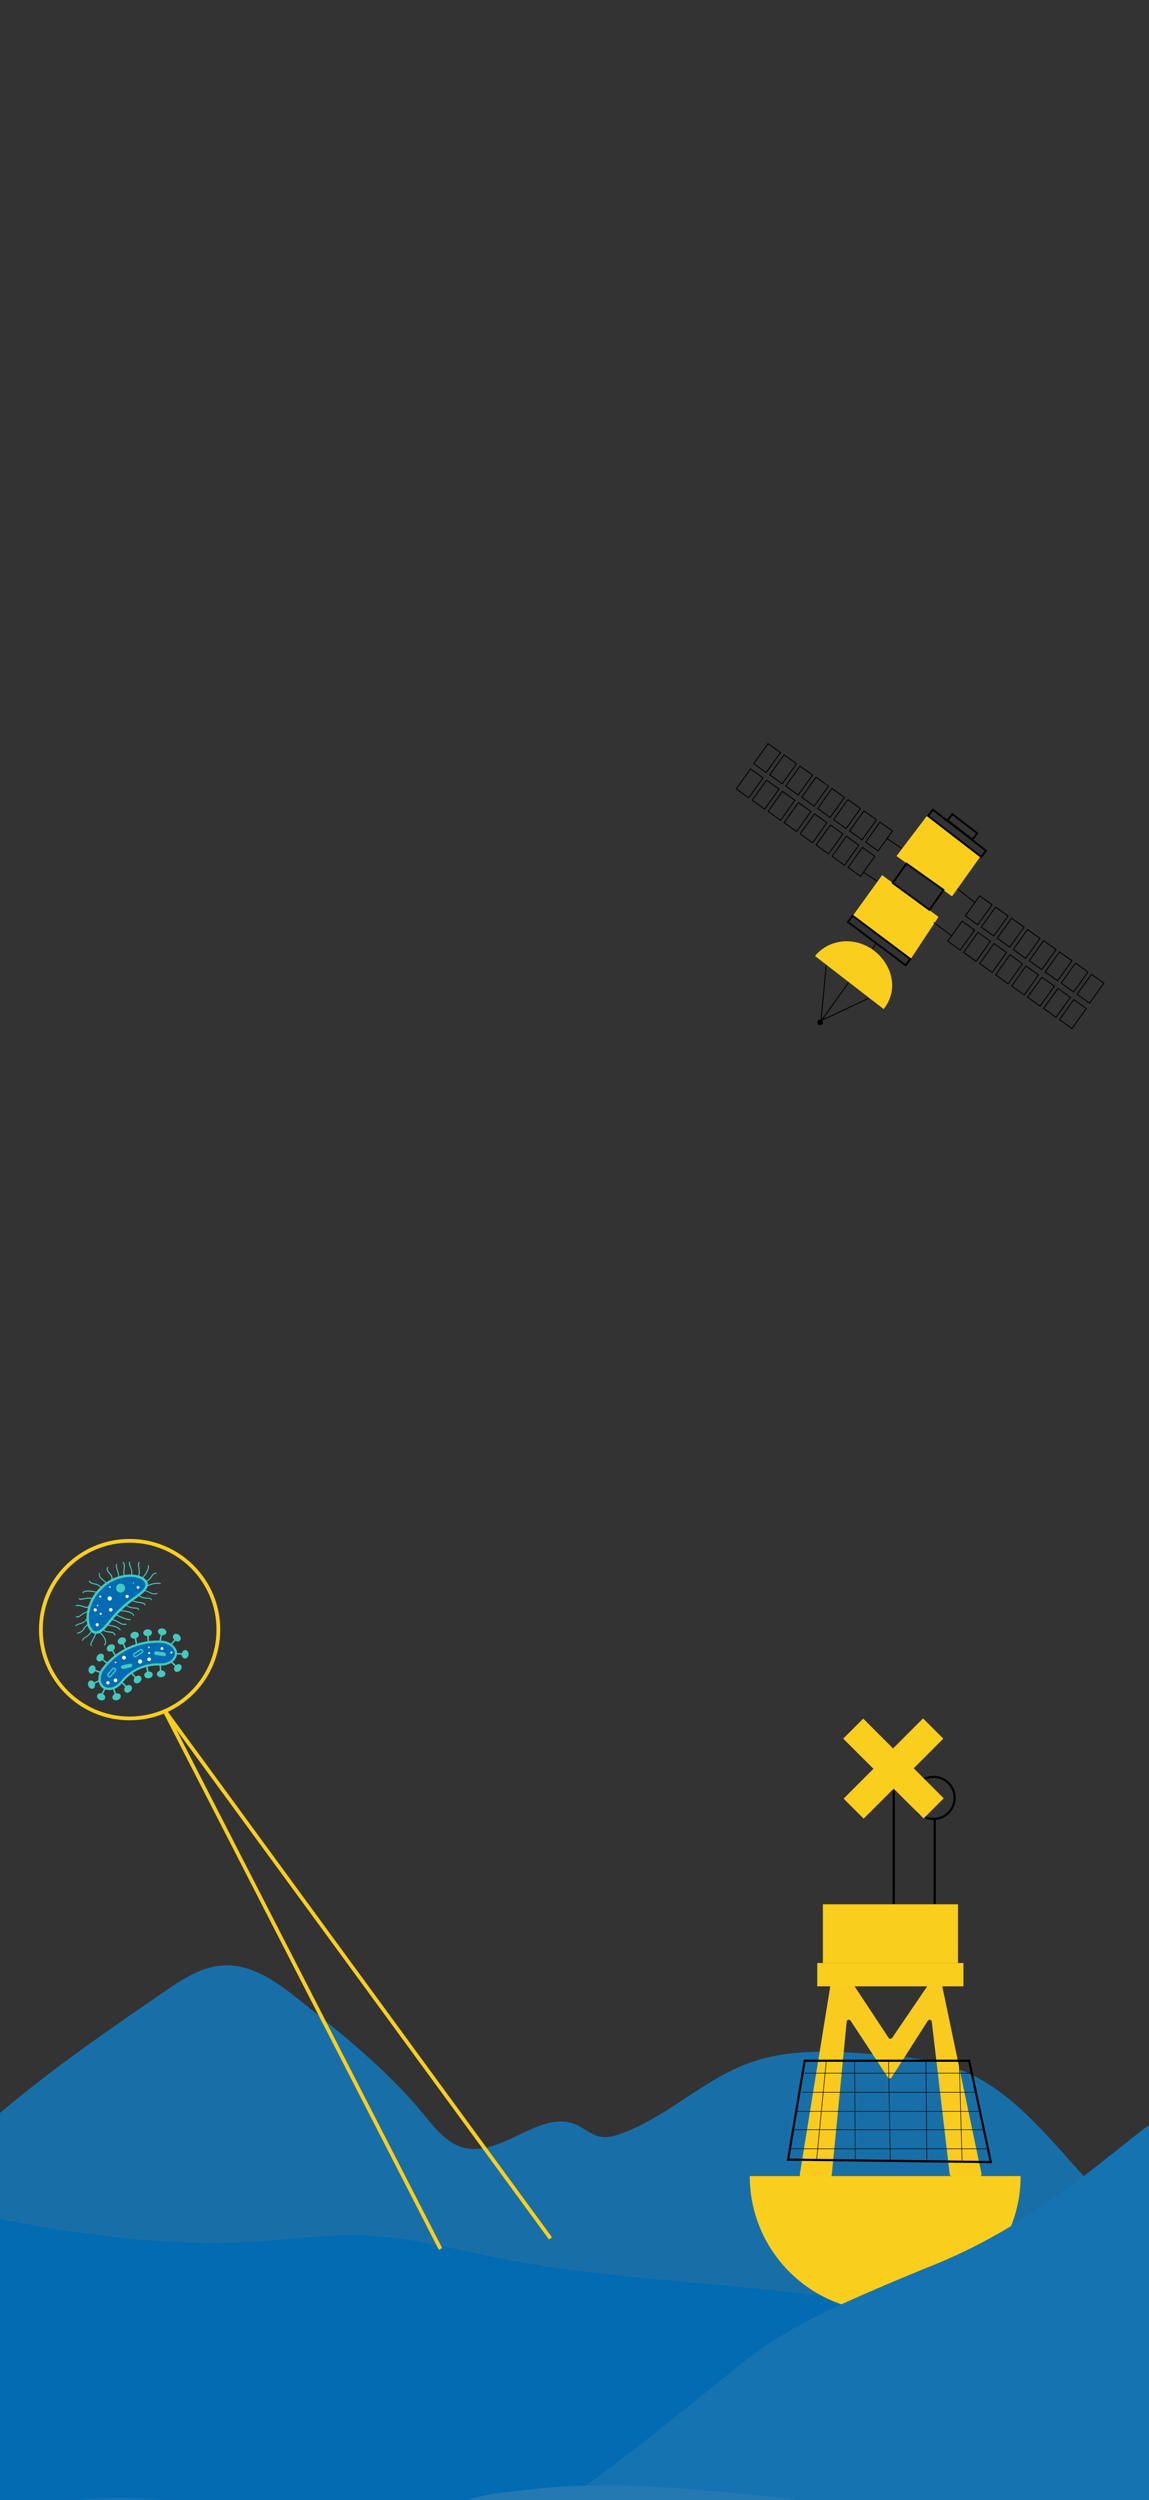 <?xml version="1.0" encoding="utf-8"?>
<!-- Generator: Adobe Illustrator 25.4.1, SVG Export Plug-In . SVG Version: 6.00 Build 0)  -->
<svg version="1.1" id="Capa_1" xmlns="http://www.w3.org/2000/svg" xmlns:xlink="http://www.w3.org/1999/xlink" x="0px" y="0px"
	 viewBox="0 0 1125 2446.8" style="enable-background:new 0 0 1125 2446.8;" xml:space="preserve">
<rect x="0" y="0" width="1125" height="2446.8" fill="#333333" stroke="none"/>
<style type="text/css">
	.st0{clip-path:url(#SVGID_00000116956573507120637030000017873638474470297534_);fill:#186FA8;}
	.st1{clip-path:url(#SVGID_00000052805572417960240530000018223162354534813867_);fill:#6B96B2;}
	.st2{clip-path:url(#SVGID_00000037683912816704088490000008439150050073901963_);fill:#6B96B2;}
	.st3{clip-path:url(#SVGID_00000102510837692645382920000002838656595948852100_);fill:#026BB2;}
	.st4{clip-path:url(#SVGID_00000120560823576286815980000005075422778079467146_);fill:#3E84B2;}
	.st5{clip-path:url(#SVGID_00000025428849131837853750000016033932659511333289_);}
	.st6{fill:#F9CB1E;}
	.st7{fill:none;stroke:#000000;stroke-width:2.105;stroke-miterlimit:10;}
	.st8{fill:#FACE1D;}
	.st9{fill:none;stroke:#000000;stroke-width:0.526;stroke-miterlimit:10;}
	.st10{clip-path:url(#SVGID_00000168828265320390987670000014663923300708709283_);fill:#1573B2;}
	.st11{clip-path:url(#SVGID_00000064321283417695082560000008089941461751380628_);fill:#3E84B2;}
	.st12{clip-path:url(#SVGID_00000152239390380249918050000004487421914689885321_);fill:#1573B2;}
	.st13{clip-path:url(#SVGID_00000182497442954737307360000002886833203391583878_);fill:#2D7CB2;}
	.st14{clip-path:url(#SVGID_00000008843498108590278350000009595952237718699410_);fill:#186FA8;}
	.st15{clip-path:url(#SVGID_00000092454780301166430000000011511543840774583484_);fill:#2479B2;}
	.st16{clip-path:url(#SVGID_00000067227852414635985860000005626640390736334000_);fill:#1573B2;}
	
		.st17{opacity:0.75;clip-path:url(#SVGID_00000096764005296124267770000015071083584906504614_);fill:#1573B2;enable-background:new    ;}
	.st18{clip-path:url(#SVGID_00000166646027554903704110000004963371734614924170_);fill:#2479B2;}
	.st19{clip-path:url(#SVGID_00000016788400406417610760000006195216044109730448_);fill:#026BB2;}
	.st20{fill:none;stroke:#FACE1D;stroke-width:3.66;stroke-miterlimit:10;}
	.st21{fill:#43CABF;}
	.st22{fill:#026BB2;}
	.st23{fill:#FFFFFF;}
	.st24{fill:none;stroke:#000000;stroke-width:0.884;stroke-miterlimit:10;}
	.st25{fill:none;stroke:#000000;stroke-width:1.769;stroke-miterlimit:10.001;}
	.st26{fill:none;stroke:#000000;stroke-width:1.768;stroke-miterlimit:10;}
	.st27{fill:none;stroke:#000000;stroke-width:1.768;stroke-miterlimit:10;}
	.st28{fill:none;stroke:#000000;stroke-width:0.884;stroke-miterlimit:9.999;}
</style>
<g id="Agua">
	<g>
		<g>
			<defs>
				<rect id="SVGID_1_" x="-715" y="1410.84" width="3472" height="1364.4"/>
			</defs>
			<clipPath id="SVGID_00000135679964858292473440000018053662890558110651_">
				<use xlink:href="#SVGID_1_"  style="overflow:visible;"/>
			</clipPath>
			<path style="clip-path:url(#SVGID_00000135679964858292473440000018053662890558110651_);fill:#186FA8;" d="M160.3,1949.54
				c18-12.4,37.3-25.2,59.1-26.1c28.1-1.3,52.9,17.2,74.9,34.8c42.5,33.9,85.3,68.2,119.8,110.2c11.2,13.6,22.8,28.9,39.8,33.4
				c37.4,9.8,74.9-38,110.3-22.5c7.9,3.5,14.6,9.9,23,11.7c7,1.5,14.3-0.5,21.1-3c44.9-16.3,80.3-52.8,125.2-69.1
				c39.9-14.5,83.8-11.7,126.1-8.2c27.3,2.2,55,4.8,80.5,14.8c50.5,19.7,85.3,65.3,122,105.2c25.6,27.9,53.3,53.8,82.7,77.6
				c23.7,19.1,51.4,43.6,46,73.6c-2.2,12.1-9.6,22.5-17.6,31.8c-34.7,40.6-83.3,69.2-135.7,79.9c-62.1,12.6-126.1,0.6-188.8-8.3
				c-117.9-16.6-237-21.9-355.9-27.2c-88.6-3.9-177.2-7.9-265.8-11.8c-41.4-1.8-83-3.7-124.1,1.5c-37.7,4.7-74.6,15.3-112.5,16.7
				c-106.2,4.2-163.3-96.8-100.2-181.9C-38.3,2086.14,62.6,2016.64,160.3,1949.54z"/>
		</g>
		<g>
			<defs>
				<rect id="SVGID_00000155133799240276958980000001342744758143547053_" x="-715" y="1410.84" width="3472" height="1364.4"/>
			</defs>
			<clipPath id="SVGID_00000018918632752735392340000014438886882026087306_">
				<use xlink:href="#SVGID_00000155133799240276958980000001342744758143547053_"  style="overflow:visible;"/>
			</clipPath>
			<path style="clip-path:url(#SVGID_00000018918632752735392340000014438886882026087306_);fill:#6B96B2;" d="M-685.1,2200.94
				c-12-12.2-27.5-22.8-44.6-22.2c-13.6,24.2-14.7,53.1-15.4,80.8c-1.3,47.8-2.6,95.6-3.9,143.4c-0.3,12.7,2.6,29.4,15.2,30.9
				c5.6,0.7,10.9-2.4,16.2-4.5c17.9-7.1,37.9-3.4,57.1-3.6c44.6-0.6,142.3-53.5,128.5-107.8c-7.7-30.4-39.1-42.7-64.7-53.7
				C-635,2247.94-656.4,2230.34-685.1,2200.94z"/>
		</g>
		<g>
			<defs>
				<rect id="SVGID_00000136383637809820042390000000803354188727754161_" x="-715" y="1410.84" width="3472" height="1364.4"/>
			</defs>
			<clipPath id="SVGID_00000158726694762707729800000011261113885902803861_">
				<use xlink:href="#SVGID_00000136383637809820042390000000803354188727754161_"  style="overflow:visible;"/>
			</clipPath>
			<path style="clip-path:url(#SVGID_00000158726694762707729800000011261113885902803861_);fill:#6B96B2;" d="M2138.3,2243.64
				c-55.7,1.6-111.2,5.6-166.9,6.5c-50.2,0.8-100.3-0.9-150.4-4.1c-103.1-6.5-206.4-19.2-309.3-10.4c-16.4,1.4-35.3,5-43,19.6
				c20.2,14.2,45.2,19.5,69.4,24.6c36.2,7.5,72.5,15.1,108.7,22.6c49.7,10.4,99.6,20.7,150.1,25.9c61.7,6.4,123.8,5,185.8,6.9
				c170,5.2,338.1,35.1,506.3,60.6c88,13.3,179.2,25.3,265,1.4c9.3-2.6,12.2-55.9,12.5-64.3c0.6-16.6,2.8-32.4-12.3-41.1
				c-16.7-9.7-53.6-7.5-72.8-10c-24.4-3.2-48.8-6.3-73.1-9.3c-99.1-12.2-198.5-22.4-298.3-27.1
				C2252.8,2242.84,2195.5,2241.94,2138.3,2243.64z"/>
		</g>
		<g>
			<defs>
				<rect id="SVGID_00000109004396350811792160000011652265818396314045_" x="-715" y="1410.84" width="3472" height="1364.4"/>
			</defs>
			<clipPath id="SVGID_00000143614154725607752290000011089262775729378982_">
				<use xlink:href="#SVGID_00000109004396350811792160000011652265818396314045_"  style="overflow:visible;"/>
			</clipPath>
			<path style="clip-path:url(#SVGID_00000143614154725607752290000011089262775729378982_);fill:#026BB2;" d="M-776,2443.44
				c33.4-71.9,130.3-81.6,196.4-125.4c57.9-38.4,92.8-104.9,151.2-142.5c38.4-24.7,85.5-36,118.9-67.1c7.5-7,14.7-15.3,24.6-18.3
				c12.2-3.8,25.2,1.3,37,6.2c99.2,40.7,203.3,69.8,309.3,86.2c61.8,9.6,124.4,15,186.8,11.3c36.9-2.2,73.8-7.5,110.7-5.9
				c44.8,1.9,88.4,13.9,132.4,22.5c142.3,28,290.4,21.7,430.4,59.4c84,22.6,162.9,60.5,240.9,99c16.8,8.3,36.1,20.8,34.9,39.5
				c13.4,16.2,26.6,47.9,10.7,61.6c-7.4,6.3-18,6.6-27.8,6.9c-164,5.5-305.2,126.3-468.5,142.2c-58.4,5.7-117.1-2.4-175.2-10.4
				c-111.2-15.4-222.4-30.7-333.6-46.1c-80.6-11.1-167.1-21.3-239.5,15.6c-230.5,117.6-514.1,53.3-772.9,55.1
				C-840.8,2577.34-803.1,2501.84-776,2443.44z"/>
		</g>
		<g>
			<defs>
				<rect id="SVGID_00000087371764781515679850000012864179201950667422_" x="-715" y="1410.84" width="3472" height="1364.4"/>
			</defs>
			<clipPath id="SVGID_00000146478411527887558640000006663371197785518488_">
				<use xlink:href="#SVGID_00000087371764781515679850000012864179201950667422_"  style="overflow:visible;"/>
			</clipPath>
			<path style="clip-path:url(#SVGID_00000146478411527887558640000006663371197785518488_);fill:#3E84B2;" d="M1374.3,2253.44
				c22,35.2,27.8,79.6,54.5,111.3c23.8,28.2,60.5,42,96.6,49.7s73.3,10.6,108.2,22.6c24.4,8.4,47.4,21.3,72.6,26.8
				c19.8,4.3,40.2,4,60.4,2.4c76-5.9,149.6-29.1,224.9-41c97.4-15.4,198.1-12.1,292.8-39.6c5.9-1.7,12.2-3.8,16-8.7
				c7.3-9.4,0.9-23.9-9.1-30.4c-10-6.4-22.4-7.6-33.8-11c-17.7-5.2-33.2-15.8-49.5-24.6c-51.7-28.1-112.6-39-170.9-30.5
				c-17.9,2.6-35.8,7-53.9,6.4c-22.5-0.8-44.1-9.4-66.6-9.9c-37.8-0.8-75.6,21.3-112,10.9c-17.7-5-33.6-17.5-52-17.8
				c-22.2-0.3-43.8,17.5-64.9,10.6c-12.1-4-20.1-15-28.7-24.3c-8.7-9.3-20.8-17.8-33.1-14.6c-10.6,2.8-17.5,13.6-27.8,17.3
				c-7.6,2.7-16,1.2-23.9-0.3c-39.6-7.5-80-15.4-115-35.4c-11.8-6.8-23.7-15.1-37.3-15.6c-13.6-0.4-28.6,11.9-24.5,25
				c-2.8,4-11.3,7.3-15.3,10.1C1378,2245.64,1371.7,2249.34,1374.3,2253.44z"/>
		</g>
		<g>
			<defs>
				<rect id="SVGID_00000021823330973550746590000016033660776465514637_" x="-715" y="1410.84" width="3472" height="1364.4"/>
			</defs>
			<clipPath id="SVGID_00000164494574550944401420000012109570600967505065_">
				<use xlink:href="#SVGID_00000021823330973550746590000016033660776465514637_"  style="overflow:visible;"/>
			</clipPath>
			<g style="clip-path:url(#SVGID_00000164494574550944401420000012109570600967505065_);">
				<path class="st6" d="M832.3,1937.24l37.8,57.2c0.8,1.2,2.6,1.2,3.4,0l36.7-54c0.4-0.6,1-0.9,1.7-0.9h8.1c1,0,1.8,0.7,2,1.6
					l39,186.2c0.3,1.3-0.7,2.5-2,2.5h-27c-1.1,0-1.9-0.8-2.1-1.8l-17.6-149.6c-0.2-1.9-2.7-2.5-3.8-0.9l-35.6,55.7
					c-0.8,1.3-2.7,1.3-3.5,0l-36.6-55.7c-1.1-1.6-3.6-1-3.8,0.9l-14.6,149.9c-0.1,1.1-1,1.9-2.1,1.9h-27.2c-1.3,0-2.3-1.1-2-2.4
					l30.8-189.9c0.2-1,1-1.7,2-1.7h14.5C831.3,1936.34,831.9,1936.64,832.3,1937.24z"/>
				<line class="st7" x1="915.2" y1="1780.14" x2="915.2" y2="1863.54"/>
				<rect x="800.2" y="1921.14" class="st8" width="143.1" height="22.8"/>
				<line class="st7" x1="875.1" y1="1752.34" x2="875.1" y2="1863.64"/>
				<rect x="805.7" y="1863.64" class="st8" width="132.3" height="57.5"/>
				<circle class="st7" cx="914.1" cy="1759.54" r="20.6"/>
				<g>
					<path class="st8" d="M875,1750.44c-10,10.1-19.8,19.8-29.4,29.4c-6.6-6.6-13.1-13.1-19.6-19.6c9.5-9.5,19.3-19.3,29.2-29.2
						c-10-10-19.9-19.8-29.6-29.5c6.7-6.7,13.2-13.2,19.6-19.6c9.7,9.7,19.4,19.4,29.2,29.2c10-10,19.8-19.8,29.4-29.4
						c6.8,6.8,13.3,13.3,19.8,19.8c-9.5,9.5-19.3,19.3-29,29c10,10,19.8,19.8,29.4,29.4c-6.8,6.8-13.3,13.3-19.7,19.7
						C894.6,1770.14,884.9,1760.34,875,1750.44z"/>
				</g>
				<path class="st8" d="M999.3,2129.64c0,73.2-59.4,132.6-132.6,132.6s-132.6-59.4-132.6-132.6H999.3z"/>
				<polygon class="st7" points="771.6,2113.54 787.9,2016.74 948.9,2016.74 970.1,2115.94 				"/>
				<line class="st9" x1="787.9" y1="2028.94" x2="951.4" y2="2028.94"/>
				<line class="st9" x1="785.4" y1="2047.64" x2="955.5" y2="2047.64"/>
				<line class="st9" x1="779.8" y1="2066.34" x2="957.9" y2="2066.34"/>
				<line class="st9" x1="776.5" y1="2084.24" x2="962.8" y2="2084.24"/>
				<line class="st9" x1="773.2" y1="2102.94" x2="966" y2="2102.94"/>
				<line class="st9" x1="809" y1="2017.54" x2="799.6" y2="2113.24"/>
				<line class="st9" x1="836.7" y1="2017.04" x2="837.5" y2="2115.14"/>
				<line class="st9" x1="870" y1="2016.74" x2="871.7" y2="2114.34"/>
				<line class="st9" x1="906.6" y1="2015.94" x2="907.5" y2="2113.54"/>
				<line class="st9" x1="939.2" y1="2017.04" x2="942" y2="2115.34"/>
			</g>
		</g>
		<g>
			<defs>
				<rect id="SVGID_00000103236023150934234610000016680760504168401575_" x="-715" y="1410.84" width="3472" height="1364.4"/>
			</defs>
			<clipPath id="SVGID_00000095306599623119398100000007499803788285109666_">
				<use xlink:href="#SVGID_00000103236023150934234610000016680760504168401575_"  style="overflow:visible;"/>
			</clipPath>
			<path style="clip-path:url(#SVGID_00000095306599623119398100000007499803788285109666_);fill:#1573B2;" d="M906.4,2219.74
				c248.4-96.4,278.4-326.5,491.9-74.5c251.5,329.6,433.9,264.9,612.2,389.5c-99.8,2.5-201.7-30.6-304-24.6
				c-502.6,20.5-316.3,135.1-517.7,162.4c-38.6-10.6-85.8-78.8-126-105.3c-239.4-104.7-509.2,80.5-629.5-31
				c-31.7-51.6,104.2-65.4,124.9-91.9C770.4,2287.44,713.2,2299.34,906.4,2219.74z"/>
		</g>
		<g>
			<defs>
				<rect id="SVGID_00000049192623324324233990000015691059051027029903_" x="-715" y="1410.84" width="3472" height="1364.4"/>
			</defs>
			<clipPath id="SVGID_00000000189471937426083040000012590682420739651750_">
				<use xlink:href="#SVGID_00000049192623324324233990000015691059051027029903_"  style="overflow:visible;"/>
			</clipPath>
			<path style="clip-path:url(#SVGID_00000000189471937426083040000012590682420739651750_);fill:#3E84B2;" d="M2613.4,2352.94
				c-1.2,0.8-2.6,1.8-3,3.3c-0.8,3.1,2.8,5.4,5.9,6.4c54.4,19.2,113.2,25.6,170.5,18.7c2.2-0.3,4.5-0.6,6.2-1.9
				c1.5-1.1,2.5-2.8,3.1-4.6c2.6-7.5-0.1-15.7-2.9-23.1c-7-18.8-7.4-34.6-26.6-37.6c-15.2-2.4-38.1,4.8-53.6,7
				C2678.4,2326.04,2643,2332.94,2613.4,2352.94z"/>
		</g>
		<g>
			<defs>
				<rect id="SVGID_00000068637709346948882270000012202988038489324426_" x="-715" y="1410.84" width="3472" height="1364.4"/>
			</defs>
			<clipPath id="SVGID_00000049183674311938646380000005790651973338218368_">
				<use xlink:href="#SVGID_00000068637709346948882270000012202988038489324426_"  style="overflow:visible;"/>
			</clipPath>
			<path style="clip-path:url(#SVGID_00000049183674311938646380000005790651973338218368_);fill:#1573B2;" d="M2722.9,2350.44
				c-16.6-0.6-33.3-1.1-49.9-1.7c-8.1-0.3-17.9,0.4-21.7,7.5c-4.3,8,2.5,17.4,9.4,23.2c31.6,26.8,77.1,36.2,116.7,24.2
				c10.3-3.1,21.7-9.7,22.1-20.4C2800.5,2357.74,2739.7,2350.94,2722.9,2350.44z"/>
		</g>
		<g>
			<defs>
				<rect id="SVGID_00000114045690156720931410000002776362083895982993_" x="-715" y="1410.84" width="3472" height="1364.4"/>
			</defs>
			<clipPath id="SVGID_00000181774184055192452660000015439037079350109328_">
				<use xlink:href="#SVGID_00000114045690156720931410000002776362083895982993_"  style="overflow:visible;"/>
			</clipPath>
			<path style="clip-path:url(#SVGID_00000181774184055192452660000015439037079350109328_);fill:#2D7CB2;" d="M1844.5,2377.24
				c65.8-8,130.9-21.6,194.4-40.6c94.8-28.4,189.8-69.4,288.4-61.3c63.6,5.2,123.5,30.7,182.3,55.5c11.7,4.9,23.5,9.9,36.1,11.1
				c11.3,1.1,22.7-1,34-2c49.7-4.5,98.9,10.3,146.1,26.1c28.9,9.6,59.2,20.8,77.9,44.8c16,20.5,21.1,48.9,13.3,73.7
				c-7.7,24.8-28.1,45.2-52.8,53.2c-18.2,5.9-37.9,5.3-57.1,4.7c-173.9-5.5-348-2.9-521.6,7.7c-67.5,4.1-136,9.4-202.1-4.8
				c-41.6-9-81.4-25.5-123.5-32.1c-75.4-11.8-265.7,9.3-341.9,9.7c-2,0,17.1-22.2,20.8-27.4c10.5-14.4,115.6-79.3,161.2-90.9
				C1746.9,2392.64,1799,2382.84,1844.5,2377.24z"/>
		</g>
		<g>
			<defs>
				<rect id="SVGID_00000150785847322572445860000006885224969702942641_" x="-715" y="1410.84" width="3472" height="1364.4"/>
			</defs>
			<clipPath id="SVGID_00000055669653285570965580000010732343021088528819_">
				<use xlink:href="#SVGID_00000150785847322572445860000006885224969702942641_"  style="overflow:visible;"/>
			</clipPath>
			<path style="clip-path:url(#SVGID_00000055669653285570965580000010732343021088528819_);fill:#186FA8;" d="M2767.5,2534.74
				c-89.1-24.6-181.9-36-274.3-33.6c-60.2,1.6-120.1,8.9-180.3,9.6c-53.1,0.6-106.1-4-159-7.8c-204.4-14.4-409.5-15.5-614.4-13.2
				c-3.4,0-7.4,0.8-10.7,2.3c-9.7,4.3-20.4,5.6-30.9,4.7c-16.6-1.3-34.3-0.1-49.3,1.1c-138,10.8-276.8,10.6-414.8-0.6
				c-8.9-0.7-17.8-1.5-26.5-3.5c-8.5-2-16.7-5.1-25.1-7.7c-49.4-15.4-104.5-11.9-151.5,9.7c-5.5,2.5-9.8,7.4-10.9,13.3
				c-1.7,8.8,4.6,13.3,10.5,16.9c78.7,47.9,199.9,40.7,290.2,58.9c175.6,35.4,345.3,52.4,523.6,43.6c74.6-3.7,142.6-51.7,212.3-25
				c72.6,27.9,153.9-26.6,231.4-19.6c43.8,3.9,85.9,18.4,129,27.6c97.9,20.7,199.3,13.3,299.4,11.9c27.3-0.4,54.9-0.3,81.6,5.3
				c19.3,4,37.8,10.8,57.1,15c24.3,5.4,49.3,6.6,74.1,7.9c10,0.5,20.7,0.8,29.2-4.4c9-5.5,13.7-15.9,16.8-25.9
				C2783.6,2592.54,2775.6,2563.74,2767.5,2534.74z"/>
		</g>
		<g>
			<defs>
				<rect id="SVGID_00000145047608702240606520000001125049757691737528_" x="-715" y="1410.84" width="3472" height="1364.4"/>
			</defs>
			<clipPath id="SVGID_00000069371912308750947060000010910491822528554677_">
				<use xlink:href="#SVGID_00000145047608702240606520000001125049757691737528_"  style="overflow:visible;"/>
			</clipPath>
			<path style="clip-path:url(#SVGID_00000069371912308750947060000010910491822528554677_);fill:#2479B2;" d="M-504.8,2403.44
				c-26.1-12.7-54.2-25.7-83-21.6c-9.8,1.4-19.3,4.8-28.6,8.1c-16.1,5.8-32.1,11.6-48.2,17.3c-28.1,10.1-56.8,20.6-79.7,39.7
				c-22.9,19.2-39.1,49.2-33.7,78.5c1.4,7.3,4.4,14.9,10.7,18.8c3.8,2.4,8.4,3.1,12.9,3.7c48.9,6.5,99.2,1.7,146-14
				c12.2-4.1,24.3-9,36.8-11.9c19.8-4.7,40.5-4.5,60.2-9.6c16.9-4.3,80.3-29.2,82.5-49.7C-426,2437.74-487.2,2412.04-504.8,2403.44z
				"/>
		</g>
		<g>
			<defs>
				<rect id="SVGID_00000020395833931671592330000010004770844586652083_" x="-715" y="1410.84" width="3472" height="1364.4"/>
			</defs>
			<clipPath id="SVGID_00000124881598934271282900000001769706099039299220_">
				<use xlink:href="#SVGID_00000020395833931671592330000010004770844586652083_"  style="overflow:visible;"/>
			</clipPath>
			<path style="clip-path:url(#SVGID_00000124881598934271282900000001769706099039299220_);fill:#1573B2;" d="M-403.4,2409.54
				c24.1-8.5,50.4-17,74.5-8.6c31.3,10.8,52.7,48.1,85.8,46.3c19.2-1,34.8-15.5,53.2-21.4c52.9-16.8,101.6,40.7,157,43.7
				c27.5,1.5,53.7-10.7,80.4-17.5c58.7-15,120.4-4.3,180.7,2.1c82.9,8.7,166.7,8.9,249.6,0.5c37.8-3.8,75.6-9.5,113.5-8.8
				c49.3,0.8,97.8,12.1,145.9,23.3c33.6,7.9,67.1,15.7,100.7,23.6c50.6,11.8,101.2,23.7,151.5,36.3c174.5,43.7,347,96.9,511.5,169.4
				c32,14.1,69.1,37.7,65.7,72.6c-4.2,43.3-62.5,52.9-106,50.6c-748.3-38.2-1498.1-48.3-2247.2-30.1c1.3,0,2.8-176.7,3.2-192.9
				c1.5-61.3,15.8-98.4,80.2-115c36.1-9.3,73.8-1.9,110.4-9.6C-528.5,2460.64-465.1,2431.24-403.4,2409.54z"/>
		</g>
		<g>
			<defs>
				<rect id="SVGID_00000158707177297958793140000016845259255623109264_" x="-715" y="1410.84" width="3472" height="1364.4"/>
			</defs>
			<clipPath id="SVGID_00000065776475128244210980000013054355990613442971_">
				<use xlink:href="#SVGID_00000158707177297958793140000016845259255623109264_"  style="overflow:visible;"/>
			</clipPath>
			
				<path style="opacity:0.75;clip-path:url(#SVGID_00000065776475128244210980000013054355990613442971_);fill:#1573B2;enable-background:new    ;" d="
				M-403.4,2409.54c24.1-8.5,50.4-17,74.5-8.6c31.3,10.8,52.7,48.1,85.8,46.3c19.2-1,34.8-15.5,53.2-21.4
				c52.9-16.8,101.6,40.7,157,43.7c27.5,1.5,53.7-10.7,80.4-17.5c58.7-15,120.4-4.3,180.7,2.1c82.9,8.7,166.7,8.9,249.6,0.5
				c37.8-3.8,75.6-9.5,113.5-8.8c49.3,0.8,97.8,12.1,145.9,23.3c33.6,7.9,67.1,15.7,100.7,23.6c50.6,11.8,101.2,23.7,151.5,36.3
				c174.5,43.7,347,96.9,511.5,169.4c32,14.1,69.1,37.7,65.7,72.6c-4.2,43.3-62.5,52.9-106,50.6
				c-748.3-38.2-1498.1-48.3-2247.2-30.1c1.3,0,2.8-176.7,3.2-192.9c1.5-61.3,15.8-98.4,80.2-115c36.1-9.3,73.8-1.9,110.4-9.6
				C-528.5,2460.64-465.1,2431.24-403.4,2409.54z"/>
		</g>
		<g>
			<defs>
				<rect id="SVGID_00000005978209680665039730000017526834550897026705_" x="-715" y="1410.84" width="3472" height="1364.4"/>
			</defs>
			<clipPath id="SVGID_00000011709475758288157250000008620440075739128977_">
				<use xlink:href="#SVGID_00000005978209680665039730000017526834550897026705_"  style="overflow:visible;"/>
			</clipPath>
			<path style="clip-path:url(#SVGID_00000011709475758288157250000008620440075739128977_);fill:#2479B2;" d="M740.7,2442.04
				c25,2.4,50.4,5,73.8,14.3c20.6,8.2,39,21.4,59.6,29.6c22.8,9.1,47.6,11.9,71.7,17.1c26.5,5.7,52.2,14.3,77.8,22.9
				c77,25.8,174.7,58.9,251.7,84.7c-59.6,19.3-144.1-12.6-203.2-33.3c-137.7-48.3-281.8-76.2-426.5-95.5
				c-46-6.2-92.3-11.5-138.7-11.1c-14.1,0.1-75.2,10-70.7-6.6c6.2-22.8,65.2-25.6,81.6-27.6
				C592,2427.64,666.9,2434.84,740.7,2442.04z"/>
		</g>
		<g>
			<defs>
				<rect id="SVGID_00000137089668067543012830000018098838000731173250_" x="-715" y="1410.84" width="3472" height="1364.4"/>
			</defs>
			<clipPath id="SVGID_00000168086609104514705280000001113472836355629746_">
				<use xlink:href="#SVGID_00000137089668067543012830000018098838000731173250_"  style="overflow:visible;"/>
			</clipPath>
			<path style="clip-path:url(#SVGID_00000168086609104514705280000001113472836355629746_);fill:#026BB2;" d="M1081.6,2743.14
				c56.2-7,141.1-73.3,179.2-115.2c16.7-18.4,33-38.3,55.1-49.8c22.8-11.9,49.5-13.6,75.2-14.6c77.7-3.2,156.3-3.1,232-21.2
				c33.9-8.1,67-19.9,101.6-23.7c63.4-6.8,126.1,13.7,188.3,27.6c98.9,22.1,201.5,27.7,302.2,16.6c41.7-4.6,87.4-11.3,122.7,11.3
				c40.8-3.9,80.3,18.4,119.6,29.9c94.4,27.5,198.1-2.4,292.8,24c8.7,2.4,17.7,5.6,24,12.1c9.4,9.8,10.5,24.7,11,38.3
				c1.3,32.3,2.6,64.6,3.9,96.8c0.2,5.3,0.3,11.1-2.6,15.5c-3.5,5.2-10.2,7.1-16.3,8.5c-99.4,22.3-202.7,11.6-304.6,11.6
				c-146.2,0.1-292.3,22.7-438.3,14.1c-91.8-5.4-183.4-23-275.2-16.9c-118.6,7.9-237.7,1.4-356.6,0.3c-55.2-0.5-110.6-1.2-165.5-7.6
				c-16.4-1.9-33.2-4.5-47.5-12.7s-25.8-23.3-25-39.8c-10.2,2.8-21.3,5.6-31.3,1.9C1116.5,2746.74,1075.4,2751.84,1081.6,2743.14z"
				/>
		</g>
	</g>
</g>
<g id="boya">
</g>
<g id="Metagenomica">
	<g>
		<line class="st20" x1="539" y1="2190.64" x2="161.1" y2="1673.84"/>
		<line class="st20" x1="160.8" y1="1673.64" x2="431.3" y2="2200.94"/>
		<circle class="st20" cx="126.9" cy="1594.84" r="86.9"/>
	</g>
	<g>
		<path class="st21" d="M102.6,1653.24l-0.5-0.2c-2.5-1-4.4-3.2-5.3-6.4c-1.3-4.7,0-10.1,3.5-14.6c13.8-17.8,35.4-27.7,57.9-26.4
			c2,0.1,4,0.5,5.8,1.2c6.9,2.6,10.8,8.7,8.9,14l-0.1,0.2c-2.3,6.6-9.9,9.3-15.9,9c-14.5-0.8-28.4,5.5-37.3,17
			C116,1651.74,109.1,1655.74,102.6,1653.24z"/>
		<path class="st22" d="M157.1,1627.84c-15.2-0.8-29.9,5.9-39.1,17.8c-3.6,4.5-9.6,7.4-14.7,5.4c-0.1,0-0.1-0.1-0.2-0.1
			c-5.1-2-6.3-10.6-0.9-17.6c13.3-17.2,34.3-26.8,56-25.5c8.8,0.5,14.5,7.1,12.7,12.2c0,0.1,0,0.1-0.1,0.2
			C169,1625.54,162.8,1628.14,157.1,1627.84z"/>
		<path class="st21" d="M145.9,1606.64l-0.3-5.5c1.9-0.4,3.2-1.8,3.1-3.5c-0.1-1.8-2.1-3.2-4.4-3.1c-2.3,0.1-4.1,1.8-4,3.6
			c0.1,1.7,1.8,2.9,3.8,3l0.3,5.5c0,0.4,0.3,0.7,0.8,0.7l0,0C145.6,1607.34,145.9,1607.04,145.9,1606.64z"/>
		<path class="st21" d="M134.3,1608.84l-1-5.5c1.8-0.7,2.9-2.3,2.6-3.8c-0.3-1.8-2.5-2.9-4.7-2.5c-2.3,0.4-3.8,2.3-3.5,4.1
			c0.3,1.6,2.1,2.7,4.2,2.5l1,5.4c0.1,0.4,0.4,0.6,0.8,0.6l0,0C134.1,1609.54,134.4,1609.24,134.3,1608.84z"/>
		<path class="st21" d="M123.6,1613.54l-2.2-5.1c1.6-1.1,2.3-2.9,1.7-4.3c-0.8-1.7-3.1-2.3-5.2-1.3s-3.2,3.1-2.4,4.8
			c0.7,1.5,2.7,2.1,4.6,1.5l2.2,5c0.2,0.4,0.6,0.5,1,0.4l0,0C123.6,1614.34,123.7,1613.84,123.6,1613.54z"/>
		<path class="st21" d="M113.6,1619.94l-2.7-4.8c1.5-1.2,2-3.1,1.2-4.5c-0.9-1.6-3.3-1.9-5.3-0.7c-2,1.2-2.8,3.4-1.9,5
			c0.9,1.4,2.9,1.8,4.8,1l2.7,4.8c0.2,0.3,0.6,0.5,1,0.3l0,0C113.7,1620.74,113.9,1620.34,113.6,1619.94z"/>
		<path class="st21" d="M105.3,1627.24l-4.2-3.6c1-1.6,0.9-3.6-0.3-4.6c-1.4-1.2-3.8-0.7-5.2,1c-1.5,1.8-1.6,4.2-0.1,5.3
			c1.3,1.1,3.3,0.8,4.8-0.6l4.1,3.6c0.3,0.3,0.8,0.2,1-0.1l0,0C105.7,1627.94,105.6,1627.54,105.3,1627.24z"/>
		<path class="st21" d="M98.7,1636.04l-5.2-1.9c0.3-1.9-0.4-3.7-2-4.2c-1.7-0.6-3.8,0.6-4.5,2.8c-0.8,2.2,0,4.4,1.7,5.1
			c1.6,0.6,3.4-0.5,4.3-2.3l5.1,1.9c0.4,0.1,0.8-0.1,0.9-0.4l0,0C99.2,1636.64,99,1636.24,98.7,1636.04z"/>
		<path class="st21" d="M97.2,1644.14l-5,2.3c-1.1-1.6-2.9-2.3-4.4-1.5c-1.6,0.8-2.2,3.1-1.2,5.2s3.2,3.1,4.8,2.3
			c1.5-0.7,2-2.7,1.4-4.7l5-2.3c0.4-0.2,0.5-0.6,0.3-1l0,0C97.9,1644.14,97.5,1644.04,97.2,1644.14z"/>
		<path class="st21" d="M102,1652.24l-2.4,5c-1.8-0.5-3.7,0.1-4.4,1.6c-0.8,1.7,0.3,3.8,2.4,4.8s4.4,0.4,5.2-1.3
			c0.7-1.5-0.1-3.4-1.9-4.5l2.4-4.9c0.2-0.3,0-0.8-0.3-1l0,0C102.6,1651.74,102.1,1651.84,102,1652.24z"/>
		<path class="st21" d="M110.4,1652.64l1.8,5.2c-1.7,1-2.5,2.7-2,4.2c0.6,1.7,2.9,2.5,5.1,1.7s3.4-2.9,2.8-4.6
			c-0.6-1.6-2.5-2.3-4.5-1.8l-1.8-5.2c-0.1-0.4-0.5-0.6-0.9-0.4l0,0C110.5,1651.84,110.3,1652.24,110.4,1652.64z"/>
		<path class="st21" d="M118.9,1646.94l3.7,4.1c-1.2,1.5-1.3,3.5-0.2,4.6c1.2,1.4,3.6,1.2,5.3-0.4s2-3.9,0.8-5.3
			c-1.1-1.2-3.2-1.2-4.9,0l-3.7-4.1c-0.3-0.3-0.7-0.3-1-0.1l0,0C118.6,1646.14,118.6,1646.64,118.9,1646.94z"/>
		<path class="st21" d="M128.2,1637.84l3.7,4.1c-1.2,1.5-1.3,3.5-0.2,4.6c1.2,1.4,3.6,1.2,5.3-0.4s2-3.9,0.8-5.3
			c-1.1-1.2-3.2-1.2-4.9,0l-3.7-4.1c-0.3-0.3-0.7-0.3-1-0.1l0,0C128,1637.14,127.9,1637.54,128.2,1637.84z"/>
		<path class="st21" d="M142.9,1630.64l1,5.5c-1.8,0.7-2.9,2.3-2.6,3.8c0.3,1.8,2.5,2.9,4.7,2.5c2.3-0.4,3.8-2.3,3.5-4.1
			c-0.3-1.6-2.1-2.7-4.1-2.5l-1-5.4c-0.1-0.4-0.4-0.7-0.8-0.6l0,0C143.1,1629.84,142.8,1630.24,142.9,1630.64z"/>
		<path class="st21" d="M156.1,1629.44l0.5,5.5c-1.8,0.5-3.1,2-3,3.6c0.2,1.8,2.2,3.1,4.5,2.9s4-1.9,3.8-3.8
			c-0.2-1.7-1.9-2.9-3.9-2.9l-0.5-5.5c0-0.4-0.4-0.7-0.8-0.7l0,0C156.3,1628.74,156,1629.04,156.1,1629.44z"/>
		<path class="st21" d="M167.3,1626.94l3.9,3.9c-1.1,1.6-1.1,3.5,0,4.6c1.3,1.3,3.7,1,5.3-0.7c1.6-1.6,1.8-4,0.5-5.3
			c-1.2-1.2-3.3-1-4.8,0.3l-3.9-3.9c-0.3-0.3-0.7-0.3-1,0l0,0C167.1,1626.24,167.1,1626.64,167.3,1626.94z"/>
		<path class="st21" d="M172.4,1618.94l5.5,0.6c0.1,1.9,1.4,3.4,3,3.6c1.8,0.2,3.5-1.6,3.7-3.9s-1.1-4.3-3-4.4
			c-1.7-0.1-3.2,1.3-3.6,3.3l-5.5-0.6c-0.4,0-0.8,0.3-0.8,0.6l0,0C171.8,1618.54,172.1,1618.94,172.4,1618.94z"/>
		<path class="st21" d="M157.4,1605.74l1.4-5.4c1.9,0.1,3.6-0.9,4-2.4c0.4-1.8-1.1-3.7-3.3-4.2c-2.3-0.5-4.4,0.5-4.8,2.3
			c-0.4,1.6,0.8,3.3,2.7,4l-1.3,5.3c-0.1,0.4,0.1,0.8,0.5,0.9l0,0C157,1606.34,157.4,1606.14,157.4,1605.74z"/>
		<path class="st21" d="M168,1609.84l3.7-4.1c1.6,1,3.6,0.9,4.6-0.3c1.2-1.4,0.8-3.7-1-5.3c-1.8-1.5-4.1-1.6-5.3-0.2
			c-1.1,1.3-0.8,3.3,0.6,4.8l-3.6,4.1c-0.3,0.3-0.2,0.8,0.1,1l0,0C167.3,1610.24,167.8,1610.14,168,1609.84z"/>
		<path class="st21" d="M160.3,1620.84l-7.7-1.1c-1-0.1-1.7-1.1-1.6-2.1l0,0c0.1-1,1.1-1.7,2.1-1.6l7.7,1.1c1,0.1,1.7,1.1,1.6,2.1
			l0,0C162.3,1620.24,161.3,1620.94,160.3,1620.84z"/>
		<path class="st21" d="M128.1,1631.74l-7.4,1.6c-1,0.2-1.9-0.4-2.2-1.4l0,0c-0.2-1,0.4-1.9,1.4-2.2l7.4-1.6c1-0.2,1.9,0.4,2.2,1.4
			l0,0C129.6,1630.54,129,1631.44,128.1,1631.74z"/>
		<path class="st21" d="M106.5,1641.44c-0.2-0.1-0.4-0.2-0.6-0.4c-0.5-0.4-0.8-0.9-0.8-1.5c-0.1-0.6,0.1-1.2,0.5-1.6l4.2-5.1
			c0.8-0.9,2.2-1,3.1-0.3c0.5,0.4,0.8,0.9,0.8,1.5c0.1,0.6-0.1,1.2-0.5,1.6l-4.2,5.1C108.3,1641.54,107.4,1641.84,106.5,1641.44z
			 M111.8,1633.34c-0.4-0.1-0.8,0-1.1,0.3l-4.2,5.1c-0.2,0.2-0.2,0.5-0.2,0.7s0.1,0.5,0.3,0.7c0.1,0.1,0.2,0.1,0.3,0.2
			c0.4,0.1,0.8,0,1.1-0.3l4.2-5.1c0.2-0.2,0.3-0.5,0.2-0.7c0-0.3-0.1-0.5-0.3-0.7C112,1633.44,111.9,1633.44,111.8,1633.34z"/>
		<path class="st21" d="M131.7,1621.74c-0.4-0.2-0.8-0.5-1.1-0.9c-0.3-0.5-0.4-1.1-0.3-1.7c0.1-0.6,0.5-1.1,1-1.4l5.6-3.6
			c1-0.6,2.4-0.3,3,0.6c0.3,0.5,0.4,1.1,0.3,1.7c-0.1,0.6-0.5,1.1-1,1.4l-5.6,3.6C133.1,1621.94,132.4,1622.04,131.7,1621.74z
			 M138.4,1615.14c-0.3-0.1-0.6-0.1-0.9,0.1l-5.6,3.6c-0.2,0.1-0.4,0.4-0.4,0.6s0,0.5,0.1,0.8c0.3,0.5,0.9,0.6,1.4,0.3l5.6-3.6
			c0.2-0.1,0.4-0.4,0.4-0.6s0-0.5-0.1-0.8C138.7,1615.34,138.6,1615.24,138.4,1615.14z"/>
		<path class="st23" d="M147.7,1624.44c-0.3,0.9-1.4,1.4-2.3,1.1c-0.9-0.3-1.4-1.4-1.1-2.3c0.3-0.9,1.4-1.4,2.3-1.1
			S148,1623.54,147.7,1624.44z"/>
		<path class="st23" d="M147,1618.14c-0.2,0.5-0.8,0.8-1.3,0.6c-0.5-0.2-0.8-0.8-0.6-1.3s0.8-0.8,1.3-0.6
			C147,1617.04,147.2,1617.64,147,1618.14z"/>
		<path class="st23" d="M159.9,1613.84c-0.3,0.8-1.1,1.1-1.8,0.8c-0.7-0.3-1.1-1.1-0.8-1.8c0.3-0.8,1.1-1.1,1.8-0.8
			S160.2,1613.14,159.9,1613.84z"/>
		<path class="st23" d="M123.1,1622.94c-0.3,1-1.4,1.4-2.4,1.1s-1.4-1.4-1.1-2.4s1.4-1.4,2.4-1.1
			C123,1620.94,123.5,1621.94,123.1,1622.94z"/>
		<path class="st23" d="M114.8,1645.04c-0.3,0.9-1.4,1.4-2.3,1.1s-1.4-1.4-1.1-2.3s1.4-1.4,2.3-1.1S115.2,1644.04,114.8,1645.04z"/>
		<path class="st23" d="M113.9,1627.24c-0.2,0.4-0.6,0.6-1,0.5c-0.4-0.2-0.6-0.6-0.5-1c0.2-0.4,0.6-0.6,1-0.5
			S114,1626.74,113.9,1627.24z"/>
		<path class="st23" d="M107.2,1647.44c-0.3,0.8-1.2,1.3-2.1,1c-0.8-0.3-1.3-1.2-1-2.1c0.3-0.8,1.2-1.3,2.1-1
			C107,1645.64,107.5,1646.64,107.2,1647.44z"/>
		<path class="st23" d="M168.8,1617.64c-0.2,0.5-0.8,0.8-1.3,0.6c-0.5-0.2-0.8-0.8-0.6-1.3s0.8-0.8,1.3-0.6
			S168.9,1617.14,168.8,1617.64z"/>
		<path class="st23" d="M139.1,1626.74c-0.4,1-1.6,1.6-2.6,1.2s-1.6-1.6-1.2-2.6s1.6-1.6,2.6-1.2
			C139,1624.54,139.5,1625.74,139.1,1626.74z"/>
		<path class="st23" d="M146.6,1612.54c-0.1,0.4-0.6,0.6-1,0.5s-0.6-0.6-0.5-1s0.6-0.6,1-0.5
			C146.6,1611.74,146.8,1612.14,146.6,1612.54z"/>
	</g>
	<g>
		<path class="st21" d="M129.5,1540.94c-8.2-0.5-20.5,2.4-30.5,11.7c-0.2,0.1-0.3,0.3-0.4,0.4c-10.2,9.4-13.9,21.8-13.9,30.1
			c-0.1,10.2,4.7,15.8,9.2,15.9h0.2c2.6-0.1,5.1-1.4,7.9-4.1c2.2-2.1,4.4-4.8,6.7-7.7c3.1-3.8,6.7-8.2,10.9-11.9l0.1-0.1l0.1-0.1
			c3.9-4,8.5-7.3,12.5-10.2c3-2.2,5.9-4.2,8.1-6.3c2.8-2.7,4.2-5.1,4.5-7.6v-0.2C145,1546.54,139.7,1541.44,129.5,1540.94z"/>
		<path class="st22" d="M142.4,1550.94c-0.8,7.1-14.5,12.5-24.4,22.6c-10.7,9.2-16.9,22.6-24,23c-3.3-0.1-7-5.1-6.9-13.5
			c0-8.2,3.8-19.7,13.1-28.3c9.1-8.9,20.9-11.9,29.1-11.5C137.8,1543.74,142.5,1547.64,142.4,1550.94z"/>
		<path class="st21" d="M109.7,1546.84c-0.1,0.1-0.3,0.2-0.5,0.1c-0.3-0.1-0.4-0.3-0.3-0.6c0.9-3.1-0.7-4.8-2.3-6.6
			c-1.6-1.7-3.1-3.4-1.6-6c0.1-0.2,0.4-0.3,0.7-0.2c0.2,0.1,0.3,0.4,0.2,0.7c-1.1,1.9-0.2,3,1.5,4.9c1.6,1.7,3.6,3.9,2.5,7.5
			C109.8,1546.74,109.8,1546.84,109.7,1546.84z"/>
		<path class="st21" d="M116,1544.84c-0.2,0.1-0.4,0.2-0.6,0.1s-0.3-0.5-0.1-0.7c1-1.6,0-4.6-0.8-7.3c-0.8-2.6-1.6-4.9-0.7-6.1
			c0.1-0.2,0.5-0.3,0.7-0.1c0.2,0.1,0.3,0.5,0.1,0.7c-0.6,0.8,0.1,3.1,0.8,5.3C116.3,1539.64,117.3,1542.74,116,1544.84
			C116.1,1544.74,116.1,1544.74,116,1544.84z"/>
		<path class="st21" d="M122.5,1542.94C122.5,1543.04,122.4,1543.04,122.5,1542.94c-0.3,0.2-0.6,0.1-0.8-0.1c-1.4-2.1-1-4.7-0.7-7.2
			c0.3-2.4,0.7-4.8-0.8-6.1c-0.2-0.2-0.2-0.5,0-0.7s0.5-0.2,0.7,0c1.9,1.7,1.5,4.4,1.1,7c-0.3,2.3-0.7,4.7,0.5,6.5
			C122.7,1542.54,122.7,1542.84,122.5,1542.94z"/>
		<path class="st21" d="M129,1542.54c-0.1,0.1-0.3,0.2-0.5,0.1c-0.3-0.1-0.4-0.3-0.3-0.6c1-3.3-0.1-6.2-1-8.5
			c-0.8-1.9-1.4-3.6-0.6-5c0.1-0.2,0.4-0.3,0.7-0.2c0.2,0.1,0.3,0.4,0.2,0.7c-0.6,1,0,2.4,0.6,4.2c1,2.5,2.1,5.5,1,9.2
			C129.2,1542.44,129.1,1542.54,129,1542.54z"/>
		<path class="st21" d="M135.4,1543.44c-0.2,0.1-0.4,0.2-0.6,0.1c-0.2-0.1-0.3-0.5-0.1-0.7c1.7-2.6,1.2-5.7,0.8-8.4
			c-0.4-2.4-0.7-4.5,0.4-5.8c0.2-0.2,0.5-0.2,0.7-0.1c0.2,0.2,0.2,0.5,0.1,0.7c-0.9,1-0.6,2.9-0.2,5.1
			C136.9,1537.24,137.5,1540.54,135.4,1543.44C135.5,1543.44,135.5,1543.44,135.4,1543.44z"/>
		<path class="st21" d="M139.8,1544.64c-0.2,0.2-0.5,0.2-0.7,0s-0.2-0.5,0-0.7c0.1-0.1,5.6-5.5,5.9-11.7c0-0.3,0.2-0.5,0.5-0.5
			s0.5,0.2,0.5,0.5C145.7,1538.84,140.1,1544.34,139.8,1544.64L139.8,1544.64z"/>
		<path class="st21" d="M153.3,1539.94c-0.1,0.1-0.2,0.1-0.3,0.1c-2.5,0.3-3.3,1.6-4.3,3.2c-1.2,1.8-2.5,3.9-6.4,5
			c-0.3,0.1-0.5-0.1-0.6-0.3c-0.1-0.3,0.1-0.5,0.3-0.6c3.5-1,4.7-2.8,5.8-4.6c1.1-1.7,2.1-3.3,5-3.6c0.3,0,0.5,0.2,0.5,0.4
			C153.5,1539.64,153.5,1539.84,153.3,1539.94z"/>
		<path class="st21" d="M157.4,1550.14c-0.1,0.1-0.3,0.2-0.5,0.1c-5.4-1.4-12.8,2.4-12.9,2.5c-0.2,0.1-0.5,0-0.7-0.2s0-0.5,0.2-0.7
			c0.3-0.2,7.9-4.1,13.6-2.5c0.3,0.1,0.4,0.3,0.3,0.6C157.5,1550.04,157.4,1550.04,157.4,1550.14z"/>
		<path class="st21" d="M154.2,1559.84c-0.1,0.1-0.1,0.1-0.2,0.1c-3.7,1-5.7,0-7.8-1.1c-1.5-0.8-3-1.6-5.4-1.8
			c-0.3,0-0.5-0.3-0.4-0.5s0.3-0.5,0.5-0.4c2.6,0.3,4.2,1.2,5.7,1.9c2.1,1.1,3.7,1.9,7.1,1c0.3-0.1,0.5,0.1,0.6,0.3
			C154.3,1559.54,154.3,1559.74,154.2,1559.84z"/>
		<path class="st21" d="M148.3,1565.94c-0.1,0.1-0.2,0.1-0.3,0.1c-0.3,0-0.5-0.2-0.5-0.5c0-0.9-0.6-1-2.9-1c-2.5,0-6.3-0.1-9.7-3.3
			c-0.2-0.2-0.2-0.5,0-0.7s0.5-0.2,0.7,0c3.1,3,6.5,3,9,3.1c2,0,3.8,0.1,3.8,2C148.4,1565.74,148.4,1565.84,148.3,1565.94z"/>
		<path class="st21" d="M142.2,1571.04c-0.1,0.1-0.2,0.1-0.3,0.1c-0.3,0-0.5-0.1-0.5-0.4c-0.2-1.2-1.9-1.5-4.6-1.9
			c-2.5-0.3-5.6-0.8-7.9-2.5c-0.2-0.2-0.3-0.5-0.1-0.7s0.5-0.3,0.7-0.1c2.1,1.6,4.9,2,7.4,2.3c2.8,0.4,5.1,0.7,5.4,2.7
			C142.4,1570.84,142.3,1570.94,142.2,1571.04z"/>
		<path class="st21" d="M136.1,1575.74c-0.1,0.1-0.2,0.1-0.3,0.1c-0.3,0-0.5-0.1-0.6-0.4c-0.2-1.1-0.9-1.1-2.8-1.2
			c-2.3-0.1-5.7-0.2-9.7-3.2c-0.2-0.2-0.3-0.5-0.1-0.7c0.2-0.2,0.5-0.3,0.7-0.1c3.7,2.8,6.8,2.9,9.1,3c1.8,0.1,3.4,0.1,3.8,2
			C136.2,1575.44,136.2,1575.54,136.1,1575.74z"/>
		<path class="st21" d="M131.2,1581.44c-0.1,0.1-0.1,0.1-0.2,0.1c-0.3,0.1-0.5-0.1-0.6-0.4c-0.7-3.3-9-4.2-12.2-4.3
			c-0.3,0-0.5-0.2-0.5-0.5s0.2-0.5,0.5-0.5c0.5,0,12.1,0.3,13.1,5.1C131.4,1581.14,131.3,1581.34,131.2,1581.44z"/>
		<path class="st21" d="M127.7,1585.44c-0.1,0.1-0.1,0.1-0.2,0.1c-3.1,0.7-12.7-4.1-13.8-4.6c-0.2-0.1-0.3-0.4-0.2-0.7
			s0.4-0.3,0.7-0.2c2.9,1.4,10.8,5.1,13.2,4.5c0.3-0.1,0.5,0.1,0.6,0.4C127.9,1585.14,127.8,1585.34,127.7,1585.44z"/>
		<path class="st21" d="M123.7,1590.04c-0.1,0.1-0.2,0.1-0.3,0.1c-3.3,0.5-5.2-0.6-7.2-1.9c-1.8-1.1-3.7-2.3-6.9-2.5
			c-0.3,0-0.5-0.3-0.5-0.5c0-0.3,0.3-0.5,0.5-0.5c3.5,0.2,5.6,1.5,7.4,2.6c1.9,1.2,3.6,2.2,6.5,1.7c0.3,0,0.5,0.1,0.6,0.4
			C123.9,1589.74,123.8,1589.94,123.7,1590.04z"/>
		<path class="st21" d="M118.1,1595.54L118.1,1595.54c-0.3,0.2-0.6,0.1-0.7-0.1c-2.7-3.8-12.2-4.5-12.3-4.5c-0.3,0-0.5-0.3-0.5-0.5
			c0-0.3,0.3-0.5,0.5-0.5c0.4,0,10.1,0.7,13,4.9C118.3,1595.14,118.3,1595.34,118.1,1595.54z"/>
		<path class="st21" d="M112.9,1600.54c-0.1,0.1-0.1,0.1-0.2,0.1c-0.3,0.1-0.5-0.1-0.6-0.3c-0.5-2.1-2.8-2.3-5.4-2.7
			c-2.6-0.3-5.3-0.7-6.5-3c-0.1-0.2,0-0.5,0.2-0.7c0.2-0.1,0.5,0,0.7,0.2c0.9,1.8,3.2,2.1,5.7,2.4c2.7,0.3,5.5,0.7,6.2,3.4
			C113.1,1600.24,113,1600.44,112.9,1600.54z"/>
		<path class="st21" d="M102.7,1610.14c-0.2,0.2-0.5,0.2-0.6,0c-0.2-0.2-0.2-0.5-0.1-0.7c3.6-4.4-4.8-11.8-4.9-11.9
			c-0.2-0.2-0.2-0.5-0.1-0.7c0.2-0.2,0.5-0.2,0.7-0.1C98.1,1597.14,107,1604.84,102.7,1610.14
			C102.8,1610.14,102.8,1610.14,102.7,1610.14z"/>
		<path class="st21" d="M89.9,1610.84c-0.1,0.1-0.3,0.2-0.5,0.1c-0.4-0.2-0.7-0.5-0.9-0.9c-0.5-1.2,0.6-3.2,2-5.7
			c1.2-2.2,2.6-4.7,2.6-6.4c0-0.3,0.2-0.5,0.5-0.5s0.5,0.2,0.5,0.5c0,2-1.4,4.5-2.7,6.9c-1.1,1.9-2.3,4.1-2,4.9
			c0,0.1,0.1,0.2,0.3,0.3c0.3,0.1,0.4,0.4,0.3,0.6C90,1610.74,90,1610.84,89.9,1610.84z"/>
		<path class="st21" d="M87.3,1600.24c-1.1,1-2.1,1.7-3.1,2.3c-1.4,0.9-2.5,1.6-3,3c-0.1,0.3-0.4,0.4-0.6,0.3
			c-0.3-0.1-0.4-0.4-0.3-0.6c0.6-1.7,1.9-2.5,3.4-3.5c1.8-1.2,4.1-2.7,5.9-6.4c0.1-0.2,0.4-0.3,0.7-0.2c0.2,0.1,0.3,0.4,0.2,0.7
			C89.5,1597.84,88.4,1599.24,87.3,1600.24z"/>
		<path class="st21" d="M80.8,1596.44c-1,1-2.5,1.8-4.8,2.4c-0.3,0.1-0.5-0.1-0.6-0.4s0.1-0.5,0.4-0.6c3.9-1,5-2.6,6.1-4.4
			c0.9-1.4,1.9-2.9,4.2-4.1c0.2-0.1,0.5,0,0.7,0.2s0,0.5-0.2,0.7c-2.1,1.1-3,2.4-3.8,3.8C82.2,1594.84,81.6,1595.74,80.8,1596.44z"
			/>
		<path class="st21" d="M83.6,1586.84c-1.7,1.6-3.4,2.1-5,2.6c-1.4,0.4-2.8,0.8-3.9,1.9l0,0c-0.2,0.2-0.5,0.2-0.7,0s-0.2-0.5,0-0.7
			c1.3-1.3,2.8-1.7,4.3-2.1c2.4-0.7,4.8-1.4,6.9-5.4c0.1-0.2,0.4-0.3,0.7-0.2c0.2,0.1,0.3,0.4,0.2,0.7
			C85.3,1584.94,84.5,1586.04,83.6,1586.84z"/>
		<path class="st21" d="M87,1577.44c-0.1,0.1-0.1,0.1-0.2,0.1c-3.5,0.7-5.7,2.4-7.4,3.7c-1.8,1.3-3.1,2.3-4.8,1.4
			c-0.2-0.1-0.3-0.4-0.2-0.7c0.1-0.2,0.4-0.3,0.7-0.2c1.1,0.6,2,0,3.8-1.3c1.7-1.3,4.1-3.1,7.8-3.8c0.3-0.1,0.5,0.1,0.6,0.4
			C87.2,1577.14,87.1,1577.34,87,1577.44z"/>
		<path class="st21" d="M87.6,1572.44L87.6,1572.44c-2.3,1.8-4.3,1.1-6.4,0.3c-1.8-0.7-3.8-1.4-6.5-0.8c-0.3,0.1-0.5-0.1-0.6-0.4
			s0.1-0.5,0.4-0.6c3-0.7,5.2,0.1,7.1,0.8c2.1,0.8,3.6,1.3,5.4-0.2c0.2-0.2,0.5-0.1,0.7,0.1C87.8,1571.94,87.8,1572.24,87.6,1572.44
			z"/>
		<path class="st21" d="M91.3,1565.74c-0.2,0.2-0.5,0.2-0.7,0c-1.9-1.8-5.5-1.1-8.3-0.6c-2.5,0.5-4.4,0.9-5.2-0.3
			c-0.1-0.2-0.1-0.5,0.1-0.7c0.2-0.1,0.5-0.1,0.7,0.1c0.4,0.6,2.3,0.2,4.2-0.1c3.1-0.6,6.9-1.3,9.2,0.8
			C91.5,1565.14,91.5,1565.54,91.3,1565.74C91.4,1565.74,91.3,1565.74,91.3,1565.74z"/>
		<path class="st21" d="M95.2,1558.74c-0.1,0.1-0.3,0.2-0.5,0.1c-3-0.8-11.3-2.4-13,0c-0.1,0.2-0.5,0.3-0.7,0.1
			c-0.2-0.1-0.3-0.5-0.1-0.7c2.4-3.4,12.8-0.7,14-0.4c0.3,0.1,0.4,0.3,0.3,0.6C95.3,1558.54,95.3,1558.64,95.2,1558.74z"/>
		<path class="st21" d="M99.5,1554.34C99.5,1554.44,99.5,1554.44,99.5,1554.34c-0.3,0.2-0.6,0.1-0.7-0.1c-1.9-2.7-4.6-3.3-7-3.8
			c-2.2-0.5-4.2-1-4.8-3.1c-0.1-0.3,0.1-0.5,0.3-0.6c0.3-0.1,0.5,0.1,0.6,0.3c0.4,1.5,1.8,1.8,4.1,2.4c2.4,0.5,5.4,1.2,7.6,4.2
			C99.7,1553.94,99.7,1554.24,99.5,1554.34z"/>
		<path class="st21" d="M104.7,1550.34C104.6,1550.34,104.6,1550.34,104.7,1550.34c-0.3,0.2-0.6,0.1-0.8-0.1c-1.2-1.9-2.5-3-3.8-4
			c-1.9-1.6-3.6-3-3.3-6.5c0-0.3,0.3-0.5,0.5-0.4s0.5,0.3,0.4,0.5c-0.3,3,1.1,4.1,2.9,5.6c1.3,1,2.7,2.2,4,4.2
			C104.9,1549.94,104.8,1550.14,104.7,1550.34z"/>
		<g>
			<path class="st21" d="M121.3,1551.24c1.7,1.8,1.6,4.5-0.2,6.2c-1.8,1.7-4.5,1.6-6.2-0.2c-1.7-1.8-1.6-4.5,0.2-6.2
				C116.9,1549.44,119.7,1549.44,121.3,1551.24z"/>
		</g>
		<path class="st23" d="M108.9,1562.94c0.8,0.8,0.8,2.1-0.1,2.9c-0.8,0.8-2.1,0.8-2.9-0.1s-0.8-2.1,0.1-2.9
			C106.8,1562.14,108.1,1562.14,108.9,1562.94z"/>
		<path class="st23" d="M109.7,1574.24c0.7,0.7,0.6,1.8-0.1,2.4c-0.7,0.7-1.8,0.6-2.4-0.1c-0.7-0.7-0.6-1.8,0.1-2.4
			C107.9,1573.54,109,1573.54,109.7,1574.24z"/>
		<path class="st23" d="M99.3,1578.74c0.4,0.4,0.4,1.1,0,1.4c-0.4,0.4-1.1,0.4-1.4,0c-0.4-0.4-0.4-1.1,0-1.4
			C98.3,1578.24,98.9,1578.34,99.3,1578.74z"/>
		<path class="st23" d="M96.1,1570.74c0.3,0.3,0.3,0.7,0,1s-0.7,0.3-1,0s-0.3-0.7,0-1S95.8,1570.44,96.1,1570.74z"/>
		<path class="st23" d="M94.4,1574.54c0.6,0.6,0.6,1.6-0.1,2.2c-0.6,0.6-1.6,0.6-2.2-0.1c-0.6-0.6-0.6-1.6,0.1-2.2
			C92.8,1573.84,93.8,1573.84,94.4,1574.54z"/>
		<path class="st23" d="M96.3,1588.94c0.6,0.6,0.6,1.6-0.1,2.2c-0.6,0.6-1.6,0.6-2.2-0.1s-0.6-1.6,0.1-2.2
			C94.7,1588.34,95.7,1588.34,96.3,1588.94z"/>
		<path class="st23" d="M125.6,1561.34c0.6,0.6,0.6,1.6-0.1,2.2c-0.6,0.6-1.6,0.6-2.2-0.1c-0.6-0.6-0.6-1.6,0.1-2.2
			C124,1560.64,125,1560.64,125.6,1561.34z"/>
		<path class="st23" d="M130.9,1548.84c0.2,0.2,0.2,0.5,0,0.7s-0.5,0.2-0.7,0s-0.2-0.5,0-0.7S130.8,1548.64,130.9,1548.84z"/>
		<path class="st23" d="M136.2,1552.64c0.5,0.5,0.5,1.4-0.1,1.9c-0.5,0.5-1.4,0.5-1.9-0.1c-0.5-0.5-0.5-1.4,0.1-1.9
			C134.8,1552.04,135.6,1552.04,136.2,1552.64z"/>
		<path class="st23" d="M108.2,1552.64c0.3,0.3,0.3,0.8,0,1.1c-0.3,0.3-0.8,0.3-1.1,0c-0.3-0.3-0.3-0.8,0-1.1
			C107.4,1552.24,107.9,1552.24,108.2,1552.64z"/>
		<path class="st23" d="M98.9,1561.74c0.4,0.4,0.4,1,0,1.4s-1,0.4-1.4,0s-0.4-1,0-1.4S98.5,1561.34,98.9,1561.74z"/>
	</g>
</g>
<g id="Teledeteccion">
	<g>
		<path class="st8" d="M865.2,987.54c14-17.4,9.7-41.7-8.6-56.5c-18.4-14.8-44.6-12.7-58.6,4.6L865.2,987.54z"/>
		<polygon class="st8" points="877.8,837.74 907.9,798.04 959.9,838.24 932.1,877.24 		"/>
		<polygon class="st8" points="835,896.24 863.7,856.44 918.9,897.34 891.4,938.94 		"/>
		<line class="st24" x1="854.2" y1="928.54" x2="857.8" y2="923.44"/>
		<line class="st24" x1="803.8" y1="999.44" x2="809" y2="944.54"/>
		<line class="st24" x1="803.8" y1="998.94" x2="850.8" y2="976.84"/>
		<line class="st24" x1="830.9" y1="961.44" x2="804.3" y2="998.84"/>
		<circle cx="803" cy="1000.54" r="2.7"/>
		
			<rect x="856.95" y="885.35" transform="matrix(0.6 -0.8 0.8 0.6 -392.27 1056.643)" class="st25" width="7.7" height="70.7"/>
		
			<rect x="932.74" y="782.23" transform="matrix(0.611 -0.792 0.792 0.611 -280.798 1059.273)" class="st26" width="7.7" height="65.8"/>
		<polygon class="st27" points="874.1,864.14 887.5,845.14 923.8,870.94 910,890.44 		"/>
		<line class="st24" x1="937.5" y1="869.94" x2="954.4" y2="883.14"/>
		<line class="st24" x1="914.3" y1="902.74" x2="931.5" y2="915.64"/>
		<line class="st24" x1="845.8" y1="853.84" x2="859.1" y2="862.64"/>
		<line class="st24" x1="868.5" y1="820.64" x2="882.7" y2="830.24"/>
		
			<rect x="946.36" y="883.06" transform="matrix(0.582 -0.813 0.813 0.582 -323.552 1151.734)" class="st28" width="24.1" height="15"/>
		
			<rect x="961.99" y="894.08" transform="matrix(0.582 -0.813 0.813 0.582 -325.983 1169.056)" class="st28" width="24.1" height="15"/>
		
			<rect x="977.62" y="904.97" transform="matrix(0.582 -0.813 0.813 0.582 -328.304 1186.314)" class="st28" width="24.1" height="15"/>
		
			<rect x="993.27" y="916" transform="matrix(0.582 -0.813 0.813 0.582 -330.73 1203.65)" class="st28" width="24.1" height="15"/>
		
			<rect x="1008.97" y="926.93" transform="matrix(0.582 -0.813 0.813 0.582 -333.051 1220.994)" class="st28" width="24.1" height="15"/>
		
			<rect x="1024.54" y="937.89" transform="matrix(0.582 -0.813 0.813 0.582 -335.463 1238.239)" class="st28" width="24.1" height="15"/>
		
			<rect x="1040.25" y="948.84" transform="matrix(0.582 -0.813 0.813 0.582 -337.798 1255.588)" class="st28" width="24.1" height="15"/>
		
			<rect x="1055.81" y="959.81" transform="matrix(0.582 -0.813 0.813 0.582 -340.211 1272.833)" class="st28" width="24.1" height="15"/>
		
			<rect x="929.17" y="907.88" transform="matrix(0.582 -0.813 0.813 0.582 -350.922 1148.132)" class="st28" width="24.1" height="15"/>
		
			<rect x="944.74" y="918.83" transform="matrix(0.582 -0.813 0.813 0.582 -353.32 1165.372)" class="st28" width="24.1" height="15"/>
		
			<rect x="960.45" y="929.77" transform="matrix(0.582 -0.813 0.813 0.582 -355.655 1182.721)" class="st28" width="24.1" height="15"/>
		
			<rect x="976.1" y="940.8" transform="matrix(0.582 -0.813 0.813 0.582 -358.081 1200.057)" class="st28" width="24.1" height="15"/>
		
			<rect x="991.79" y="951.74" transform="matrix(0.582 -0.813 0.813 0.582 -360.421 1217.392)" class="st28" width="24.1" height="15"/>
		
			<rect x="1007.35" y="962.71" transform="matrix(0.582 -0.813 0.813 0.582 -362.833 1234.637)" class="st28" width="24.1" height="15"/>
		
			<rect x="1023.06" y="973.64" transform="matrix(0.582 -0.813 0.813 0.582 -365.154 1251.981)" class="st28" width="24.1" height="15"/>
		
			<rect x="1038.63" y="984.61" transform="matrix(0.582 -0.813 0.813 0.582 -367.566 1269.227)" class="st28" width="24.1" height="15"/>
		
			<rect x="739.16" y="734.2" transform="matrix(0.582 -0.813 0.813 0.582 -289.123 920.996)" class="st28" width="24.1" height="15"/>
		
			<rect x="754.86" y="745.15" transform="matrix(0.582 -0.813 0.813 0.582 -291.458 938.345)" class="st28" width="24.1" height="15"/>
		
			<rect x="770.51" y="756.17" transform="matrix(0.582 -0.813 0.813 0.582 -293.884 955.681)" class="st28" width="24.1" height="15"/>
		
			<rect x="786.14" y="767.06" transform="matrix(0.582 -0.813 0.813 0.582 -296.206 972.939)" class="st28" width="24.1" height="15"/>
		
			<rect x="801.79" y="778.09" transform="matrix(0.582 -0.813 0.813 0.582 -298.631 990.275)" class="st28" width="24.1" height="15"/>
		
			<rect x="817.41" y="788.96" transform="matrix(0.582 -0.813 0.813 0.582 -300.939 1007.529)" class="st28" width="24.1" height="15"/>
		
			<rect x="833.06" y="799.99" transform="matrix(0.582 -0.813 0.813 0.582 -303.365 1024.864)" class="st28" width="24.1" height="15"/>
		
			<rect x="848.77" y="810.93" transform="matrix(0.582 -0.813 0.813 0.582 -305.7 1042.214)" class="st28" width="24.1" height="15"/>
		
			<rect x="722.04" y="758.94" transform="matrix(0.582 -0.813 0.813 0.582 -316.398 917.421)" class="st28" width="24.1" height="15"/>
		
			<rect x="737.69" y="769.97" transform="matrix(0.582 -0.813 0.813 0.582 -318.823 934.757)" class="st28" width="24.1" height="15"/>
		
			<rect x="753.24" y="780.92" transform="matrix(0.582 -0.813 0.813 0.582 -321.226 951.984)" class="st28" width="24.1" height="15"/>
		
			<rect x="768.95" y="791.87" transform="matrix(0.582 -0.813 0.813 0.582 -323.561 969.333)" class="st28" width="24.1" height="15"/>
		
			<rect x="784.6" y="802.89" transform="matrix(0.582 -0.813 0.813 0.582 -325.987 986.668)" class="st28" width="24.1" height="15"/>
		
			<rect x="800.22" y="813.78" transform="matrix(0.582 -0.813 0.813 0.582 -328.309 1003.927)" class="st28" width="24.1" height="15"/>
		
			<rect x="815.87" y="824.81" transform="matrix(0.582 -0.813 0.813 0.582 -330.734 1021.262)" class="st28" width="24.1" height="15"/>
		
			<rect x="831.58" y="835.74" transform="matrix(0.582 -0.813 0.813 0.582 -333.055 1038.607)" class="st28" width="24.1" height="15"/>
		<path class="st27" d="M907.9,798.04"/>
		
			<rect x="937.95" y="793.37" transform="matrix(0.611 -0.792 0.792 0.611 -273.729 1060.923)" class="st26" width="7.7" height="30.8"/>
	</g>
</g>
</svg>
